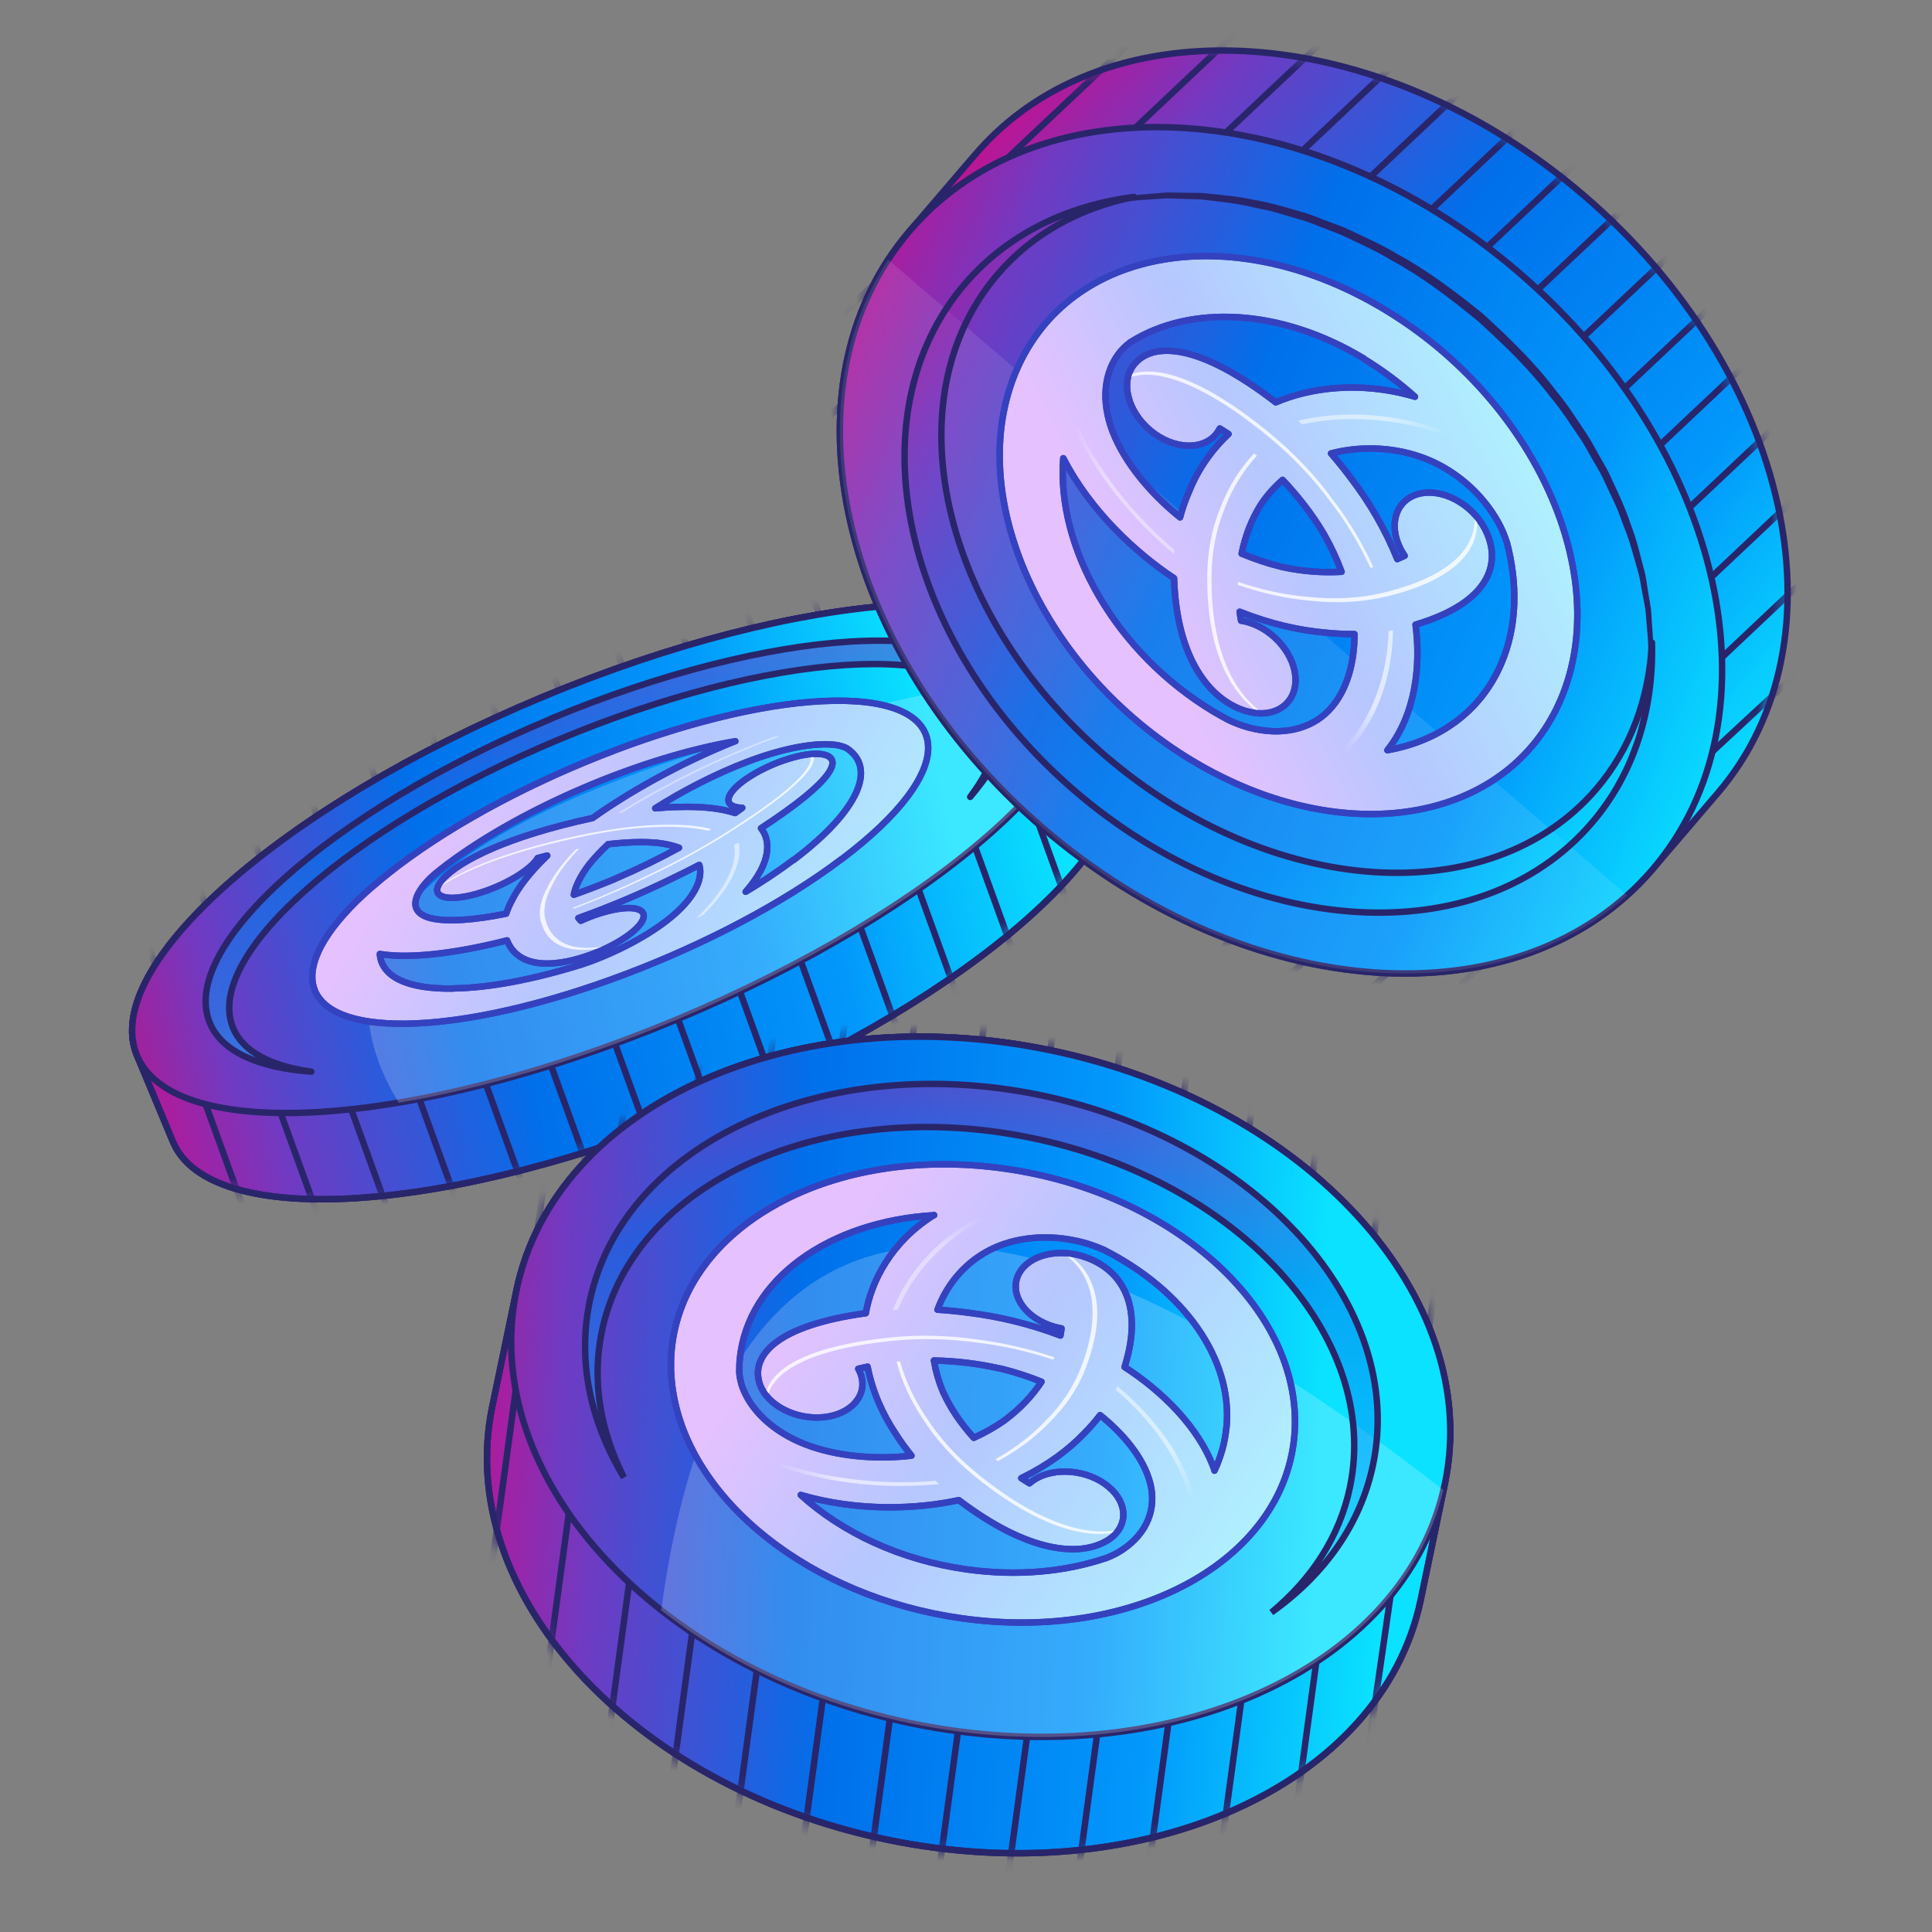 <svg width="150" height="150" viewBox="0 0 150 150" fill="none" xmlns="http://www.w3.org/2000/svg">
<rect x="0" y="0" width="150" height="150" fill="#808080" stroke="none"/>
<g clip-path="url(#clip0_30_1456)">
<path d="M83.961 51.36C81.082 44.453 62.326 45.692 42.075 54.138C21.824 62.584 7.754 75.036 10.633 81.943C11.112 83.103 12.942 87.477 13.422 88.638C16.301 95.555 35.057 94.306 55.308 85.859C75.559 77.413 89.629 64.961 86.75 58.054C86.27 56.894 84.44 52.52 83.961 51.36V51.36Z" fill="url(#paint0_linear_30_1456)" stroke="#29256A" stroke-width="0.5" stroke-linejoin="round"/>
<g style="mix-blend-mode:multiply" opacity="0.3">
<path d="M83.961 51.36C81.082 44.453 62.326 45.692 42.075 54.138C21.824 62.584 7.754 75.036 10.633 81.943C11.112 83.103 12.942 87.477 13.422 88.638C16.301 95.555 35.057 94.306 55.308 85.859C75.559 77.413 89.629 64.961 86.75 58.054C86.27 56.894 84.44 52.52 83.961 51.36V51.36Z" fill="url(#paint1_linear_30_1456)"/>
<path d="M83.961 51.36C81.082 44.453 62.326 45.692 42.075 54.138C21.824 62.584 7.754 75.036 10.633 81.943C11.112 83.103 12.942 87.477 13.422 88.638C16.301 95.555 35.057 94.306 55.308 85.859C75.559 77.413 89.629 64.961 86.75 58.054C86.27 56.894 84.44 52.52 83.961 51.36V51.36Z" stroke="#29256A" stroke-width="0.5" stroke-linejoin="round"/>
</g>
<path d="M83.961 51.36C81.082 44.453 62.326 45.692 42.075 54.138C21.824 62.584 7.754 75.036 10.633 81.943C11.112 83.103 12.942 87.477 13.422 88.638C16.301 95.555 35.057 94.306 55.308 85.859C75.559 77.413 89.629 64.961 86.75 58.054C86.27 56.894 84.44 52.52 83.961 51.36V51.36Z" stroke="#29256A" stroke-width="0.5" stroke-linejoin="round"/>
<mask id="mask0_30_1456" style="mask-type:alpha" maskUnits="userSpaceOnUse" x="10" y="46" width="78" height="48">
<path d="M83.961 51.36C81.082 44.453 62.326 45.692 42.075 54.138C21.824 62.584 7.754 75.036 10.633 81.943C11.113 83.103 12.943 87.477 13.422 88.638C16.301 95.555 35.057 94.306 55.308 85.859C75.559 77.413 89.629 64.961 86.75 58.054C86.27 56.894 84.441 52.52 83.961 51.36V51.36Z" fill="url(#paint2_linear_30_1456)"/>
</mask>
<g mask="url(#mask0_30_1456)">
<path d="M0.572 43.236L27.168 116.661" stroke="#29256A" stroke-width="0.5"/>
<path d="M5.714 42.024L32.31 115.449" stroke="#29256A" stroke-width="0.5"/>
<path d="M10.856 40.814L37.453 114.238" stroke="#29256A" stroke-width="0.5"/>
<path d="M15.999 39.603L42.596 113.028" stroke="#29256A" stroke-width="0.5"/>
<path d="M26.286 37.182L52.882 110.606" stroke="#29256A" stroke-width="0.5"/>
<path d="M31.428 35.971L58.025 109.396" stroke="#29256A" stroke-width="0.5"/>
<path d="M21.143 38.393L47.739 111.817" stroke="#29256A" stroke-width="0.5"/>
<path d="M36.573 34.76L63.169 108.185" stroke="#29256A" stroke-width="0.5"/>
<path d="M41.716 33.55L68.312 106.974" stroke="#29256A" stroke-width="0.5"/>
<path d="M46.859 32.339L73.455 105.763" stroke="#29256A" stroke-width="0.5"/>
<path d="M52.002 31.128L78.598 104.553" stroke="#29256A" stroke-width="0.5"/>
<path d="M57.145 29.917L83.741 103.342" stroke="#29256A" stroke-width="0.5"/>
<path d="M62.287 28.707L88.883 102.131" stroke="#29256A" stroke-width="0.5"/>
<path d="M67.43 27.495L94.026 100.92" stroke="#29256A" stroke-width="0.5"/>
<path d="M72.574 26.285L98.529 99.853" stroke="#29256A" stroke-width="0.5"/>
</g>
<path d="M10.633 81.943C13.511 88.861 32.267 87.611 52.518 79.165C72.769 70.718 86.839 58.267 83.961 51.36C81.082 44.453 62.326 45.692 42.075 54.138C21.824 62.584 7.754 75.036 10.633 81.943Z" fill="url(#paint3_linear_30_1456)" stroke="#29256A" stroke-width="0.5" stroke-linejoin="round"/>
<path opacity="0.2" d="M30.952 85.614C37.412 84.532 44.854 82.368 52.52 79.176C72.536 70.831 86.506 58.568 84.04 51.617C41.975 58.758 21.222 69.57 30.952 85.614Z" fill="white"/>
<g style="mix-blend-mode:multiply" opacity="0.5">
<path d="M42.78 55.812C25.686 62.942 13.826 73.508 16.291 79.422C17.218 81.653 20.074 82.903 24.169 83.204C21.033 82.769 18.858 81.653 18.099 79.812C15.778 74.245 27.125 64.203 43.438 57.397C59.762 50.59 74.869 49.586 77.19 55.165C77.96 57.006 77.223 59.338 75.326 61.871C77.993 58.747 79.12 55.834 78.183 53.603C75.717 47.689 59.862 48.682 42.769 55.801L42.78 55.812Z" fill="url(#paint4_linear_30_1456)"/>
</g>
<path d="M42.78 55.812C25.686 62.942 13.826 73.508 16.291 79.422C17.218 81.653 20.074 82.903 24.169 83.204C21.033 82.769 18.858 81.653 18.099 79.812C15.778 74.245 27.125 64.203 43.438 57.397C59.762 50.59 74.869 49.586 77.19 55.165C77.96 57.006 77.223 59.338 75.326 61.871C77.993 58.747 79.12 55.834 78.183 53.603C75.717 47.689 59.862 48.682 42.769 55.801L42.78 55.812Z" stroke="#29256A" stroke-width="0.5" stroke-linejoin="round"/>
<path d="M65.349 66.702C74.526 59.774 74.263 54.279 64.764 54.405C60.038 54.474 53.901 55.931 47.809 58.225C47.764 58.248 47.718 58.259 47.672 58.282C41.581 60.588 35.535 63.743 30.958 67.196C30.522 67.528 30.121 67.85 29.719 68.171C29.696 68.182 29.685 68.205 29.662 68.217C29.398 68.434 29.157 68.641 28.916 68.847C28.916 68.847 28.916 68.847 28.905 68.847C28.687 69.043 28.48 69.226 28.274 69.41C21.953 75.249 23.089 79.596 31.543 79.481C41.041 79.344 56.172 73.62 65.338 66.702H65.349ZM61.598 66.76C60.474 67.609 59.224 68.446 57.893 69.237C57.893 69.237 57.893 69.237 57.904 69.226C59.889 66.966 59.855 65.268 59.086 64.305C64.822 60.554 65.43 58.913 63.95 58.581C63.915 58.581 63.87 58.558 63.824 58.558C62.562 58.351 60.072 59.12 58.271 60.255C56.459 61.391 56.011 62.481 57.273 62.687C57.388 62.71 57.503 62.71 57.629 62.722C57.457 62.848 57.273 62.986 57.078 63.123C55.84 62.722 54.337 62.607 52.731 62.653C52.146 62.653 51.526 62.699 50.872 62.756C52.857 61.494 55.484 60.095 58.145 59.097C60.715 58.133 63.239 57.617 64.879 57.835C65.189 57.881 65.475 57.961 65.682 58.064C65.682 58.064 65.705 58.064 65.716 58.076C68.079 59.602 66.726 62.917 61.598 66.783V66.76ZM47.718 68.251C46.72 68.664 45.664 69.077 44.552 69.467C44.689 68.767 45.068 68.033 45.63 67.264C45.664 67.219 45.687 67.184 45.722 67.138C46.112 66.656 46.605 66.117 47.213 65.544C48.647 65.383 49.874 65.337 50.884 65.429C50.941 65.429 50.987 65.429 51.044 65.441C51.652 65.509 52.215 65.635 52.719 65.819C51.148 66.679 49.542 67.46 47.97 68.136C47.89 68.171 47.809 68.205 47.718 68.24V68.251ZM57.09 57.548C57.09 57.548 57.078 57.548 57.067 57.548C52.501 59.372 48.544 61.701 46.008 63.513C39.367 64.947 35.742 66.817 34.422 68.217C34.388 68.251 34.353 68.297 34.319 68.331C33.379 69.421 34.239 69.983 36.235 69.582C38.231 69.192 40.605 67.987 41.546 66.897C41.626 66.806 41.695 66.714 41.741 66.622C41.982 66.553 42.223 66.496 42.487 66.427C41.099 67.769 40.238 68.916 39.757 69.88C39.562 70.247 39.412 70.603 39.298 70.935C37.072 71.394 34.767 71.624 33.413 71.279C32.105 70.947 31.83 70.029 32.954 68.664C33.16 68.412 33.459 68.113 33.78 67.838C34.078 67.597 34.377 67.356 34.698 67.115C40.674 62.63 49.897 58.776 57.09 57.548ZM35.179 76.751C31.509 76.809 29.616 75.776 29.49 74.067C32.071 74.503 36.063 73.861 39.367 73.012C40.273 75.317 43.29 75.111 46.089 74.033C46.169 73.998 46.238 73.975 46.318 73.941C48.521 73.058 50.15 71.738 49.966 70.993C49.783 70.247 47.855 70.362 45.653 71.245C45.458 71.325 45.274 71.406 45.091 71.486C45.033 71.417 44.965 71.348 44.907 71.279C47.534 70.339 49.886 69.318 51.974 68.308C52.754 67.93 53.534 67.551 54.291 67.15C54.532 67.953 54.222 69.134 52.903 70.477C51.641 71.773 49.392 73.207 46.628 74.342C46.1 74.56 45.527 74.767 44.999 74.939C44.999 74.939 44.987 74.939 44.976 74.939C41.408 76.04 37.978 76.705 35.179 76.74V76.751Z" fill="url(#paint5_linear_30_1456)" stroke="#3442C0" stroke-width="0.5" stroke-linejoin="round"/>
<path style="mix-blend-mode:overlay" opacity="0.9" d="M63.959 58.581C63.959 58.581 63.879 58.558 63.833 58.558C63.615 58.524 63.351 58.512 63.053 58.535C63.661 59.246 62.204 61.105 56.549 64.661C54.679 65.843 52.626 66.955 50.504 67.965C48.714 68.837 46.718 69.708 44.527 70.534C44.607 70.821 44.733 71.073 44.894 71.268C47.521 70.328 49.873 69.307 51.96 68.297C54.083 67.288 56.124 66.175 58.006 64.994C64.751 60.749 65.519 58.925 63.948 58.581H63.959Z" fill="url(#paint6_radial_30_1456)"/>
<g style="mix-blend-mode:overlay" opacity="0.8">
<path d="M56.552 64.673C62.207 61.117 63.664 59.258 63.056 58.547C62.987 58.547 62.918 58.558 62.838 58.57C63.389 59.304 61.898 61.162 56.311 64.673C54.441 65.854 52.388 66.967 50.266 67.976C48.533 68.814 46.618 69.663 44.507 70.466C44.507 70.5 44.518 70.523 44.53 70.557C46.721 69.731 48.717 68.86 50.506 67.988C52.629 66.978 54.67 65.866 56.552 64.684V64.673Z" fill="white"/>
</g>
<path style="mix-blend-mode:overlay" opacity="0.5" d="M39.217 72.576C39.194 72.485 39.183 72.393 39.172 72.29C35.868 72.943 32.071 73.288 29.753 72.599C29.547 73.127 29.444 73.62 29.478 74.056C32.059 74.492 36.051 73.85 39.355 73.001C39.298 72.863 39.252 72.714 39.217 72.565V72.576Z" fill="url(#paint7_radial_30_1456)"/>
<path style="mix-blend-mode:overlay" opacity="0.6" d="M39.172 72.29C39.172 72.29 39.161 72.198 39.161 72.152C35.868 72.783 32.117 73.081 29.869 72.359C29.834 72.439 29.8 72.519 29.766 72.611C32.083 73.299 35.868 72.955 39.184 72.301L39.172 72.29Z" fill="url(#paint8_linear_30_1456)"/>
<path style="mix-blend-mode:overlay" opacity="0.9" d="M34.437 68.228C34.437 68.228 34.368 68.309 34.333 68.343C34.173 68.538 34.058 68.71 34.001 68.871C35.882 67.506 39.702 65.9 45.931 64.661C47.996 64.248 49.843 64.053 51.426 64.03C52.802 63.984 54.11 64.076 55.234 64.351C55.946 63.904 56.565 63.479 57.081 63.112C55.842 62.711 54.34 62.584 52.733 62.642C51.151 62.665 49.304 62.871 47.239 63.273C39.817 64.741 35.825 66.737 34.425 68.228H34.437Z" fill="url(#paint9_radial_30_1456)"/>
<g style="mix-blend-mode:overlay" opacity="0.8">
<path d="M45.931 64.66C39.69 65.888 35.882 67.505 34 68.87C33.989 68.905 33.977 68.951 33.966 68.985C35.882 67.632 39.667 66.049 45.816 64.832C47.881 64.419 49.727 64.225 51.311 64.202C52.641 64.167 53.903 64.248 55.004 64.5C55.085 64.454 55.154 64.408 55.222 64.362C54.098 64.087 52.79 63.995 51.414 64.041C49.831 64.064 47.984 64.27 45.919 64.672L45.931 64.66Z" fill="white"/>
</g>
<path style="mix-blend-mode:overlay" opacity="0.4" d="M58.021 64.994C57.803 65.132 57.574 65.269 57.344 65.407C57.643 66.646 57.046 68.619 54.591 71.039C55.75 70.454 56.863 69.846 57.907 69.215C59.891 66.955 59.857 65.258 59.088 64.305C58.744 64.523 58.388 64.764 58.01 64.994H58.021Z" fill="url(#paint10_radial_30_1456)"/>
<path style="mix-blend-mode:overlay" opacity="0.5" d="M57.344 65.407C57.229 65.476 57.114 65.544 57 65.613C57.252 66.875 56.575 68.871 54.051 71.315C54.235 71.223 54.407 71.131 54.591 71.039C57.046 68.619 57.642 66.646 57.344 65.407V65.407Z" fill="url(#paint11_linear_30_1456)"/>
<path style="mix-blend-mode:overlay" opacity="0.9" d="M46.09 74.033C46.17 73.999 46.239 73.976 46.319 73.941C46.709 73.781 47.076 73.609 47.42 73.437C44.92 74.091 42.568 73.838 41.994 71.509C41.799 70.741 42.006 69.823 42.545 68.837C42.958 68.011 43.646 67.047 44.713 65.946C43.933 66.106 43.176 66.278 42.499 66.451C41.111 67.793 40.262 68.94 39.78 69.903C39.241 70.89 39.035 71.808 39.23 72.576C39.918 75.352 43.13 75.18 46.09 74.033Z" fill="url(#paint12_radial_30_1456)"/>
<g style="mix-blend-mode:overlay" opacity="0.8">
<path d="M41.993 71.509C42.567 73.838 44.93 74.09 47.419 73.436C47.5 73.391 47.58 73.345 47.672 73.31C45.217 73.93 42.911 73.654 42.338 71.36C42.143 70.591 42.349 69.674 42.888 68.687C43.29 67.884 43.944 66.955 44.953 65.9C44.873 65.911 44.792 65.934 44.701 65.945C43.634 67.047 42.946 68.01 42.533 68.836C41.993 69.823 41.787 70.741 41.982 71.509H41.993Z" fill="white"/>
</g>
<path style="mix-blend-mode:overlay" opacity="0.3" d="M47.234 63.273C47.475 63.228 47.716 63.182 47.956 63.136C50.962 61.243 55.355 58.937 60.116 57.194C59.164 57.251 58.155 57.377 57.076 57.561C52.511 59.385 48.553 61.713 46.018 63.526C46.419 63.446 46.821 63.354 47.234 63.273V63.273Z" fill="url(#paint13_radial_30_1456)"/>
<path style="mix-blend-mode:overlay" opacity="0.4" d="M47.959 63.135C48.074 63.112 48.2 63.09 48.315 63.078C51.355 61.197 55.783 58.891 60.555 57.17C60.417 57.17 60.268 57.182 60.119 57.193C55.347 58.937 50.965 61.254 47.959 63.135V63.135Z" fill="url(#paint14_linear_30_1456)"/>
<path d="M65.349 66.702C74.526 59.774 74.263 54.279 64.764 54.405C60.038 54.474 53.901 55.931 47.809 58.225C47.764 58.248 47.718 58.259 47.672 58.282C41.581 60.588 35.535 63.743 30.958 67.196C30.522 67.528 30.121 67.85 29.719 68.171C29.696 68.182 29.685 68.205 29.662 68.217C29.398 68.434 29.157 68.641 28.916 68.847C28.916 68.847 28.916 68.847 28.905 68.847C28.687 69.043 28.48 69.226 28.274 69.41C21.953 75.249 23.089 79.596 31.543 79.481C41.041 79.344 56.172 73.62 65.338 66.702H65.349ZM61.598 66.76C60.474 67.609 59.224 68.446 57.893 69.237C57.893 69.237 57.893 69.237 57.904 69.226C59.889 66.966 59.855 65.268 59.086 64.305C64.822 60.554 65.43 58.913 63.95 58.581C63.915 58.581 63.87 58.558 63.824 58.558C62.562 58.351 60.072 59.12 58.271 60.255C56.459 61.391 56.011 62.481 57.273 62.687C57.388 62.71 57.503 62.71 57.629 62.722C57.457 62.848 57.273 62.986 57.078 63.123C55.84 62.722 54.337 62.607 52.731 62.653C52.146 62.653 51.526 62.699 50.872 62.756C52.857 61.494 55.484 60.095 58.145 59.097C60.715 58.133 63.239 57.617 64.879 57.835C65.189 57.881 65.475 57.961 65.682 58.064C65.682 58.064 65.705 58.064 65.716 58.076C68.079 59.602 66.726 62.917 61.598 66.783V66.76ZM47.718 68.251C46.72 68.664 45.664 69.077 44.552 69.467C44.689 68.767 45.068 68.033 45.63 67.264C45.664 67.219 45.687 67.184 45.722 67.138C46.112 66.656 46.605 66.117 47.213 65.544C48.647 65.383 49.874 65.337 50.884 65.429C50.941 65.429 50.987 65.429 51.044 65.441C51.652 65.509 52.215 65.635 52.719 65.819C51.148 66.679 49.542 67.46 47.97 68.136C47.89 68.171 47.809 68.205 47.718 68.24V68.251ZM57.09 57.548C57.09 57.548 57.078 57.548 57.067 57.548C52.501 59.372 48.544 61.701 46.008 63.513C39.367 64.947 35.742 66.817 34.422 68.217C34.388 68.251 34.353 68.297 34.319 68.331C33.379 69.421 34.239 69.983 36.235 69.582C38.231 69.192 40.605 67.987 41.546 66.897C41.626 66.806 41.695 66.714 41.741 66.622C41.982 66.553 42.223 66.496 42.487 66.427C41.099 67.769 40.238 68.916 39.757 69.88C39.562 70.247 39.412 70.603 39.298 70.935C37.072 71.394 34.767 71.624 33.413 71.279C32.105 70.947 31.83 70.029 32.954 68.664C33.16 68.412 33.459 68.113 33.78 67.838C34.078 67.597 34.377 67.356 34.698 67.115C40.674 62.63 49.897 58.776 57.09 57.548ZM35.179 76.751C31.509 76.809 29.616 75.776 29.49 74.067C32.071 74.503 36.063 73.861 39.367 73.012C40.273 75.317 43.29 75.111 46.089 74.033C46.169 73.998 46.238 73.975 46.318 73.941C48.521 73.058 50.15 71.738 49.966 70.993C49.783 70.247 47.855 70.362 45.653 71.245C45.458 71.325 45.274 71.406 45.091 71.486C45.033 71.417 44.965 71.348 44.907 71.279C47.534 70.339 49.886 69.318 51.974 68.308C52.754 67.93 53.534 67.551 54.291 67.15C54.532 67.953 54.222 69.134 52.903 70.477C51.641 71.773 49.392 73.207 46.628 74.342C46.1 74.56 45.527 74.767 44.999 74.939C44.999 74.939 44.987 74.939 44.976 74.939C41.408 76.04 37.978 76.705 35.179 76.74V76.751Z" stroke="#3442C0" stroke-width="0.5" stroke-linejoin="round"/>
<path d="M70.631 17.93C60.417 29.829 65.05 50.58 80.97 64.276C96.891 77.972 118.071 79.423 128.279 67.516C129.989 65.521 131.666 63.574 133.37 61.571C143.579 49.664 138.946 28.913 123.025 15.217C107.111 1.53 85.931 0.078 75.722 11.985C74.013 13.98 72.335 15.927 70.631 17.93V17.93Z" fill="url(#paint15_linear_30_1456)"/>
<g style="mix-blend-mode:multiply" opacity="0.3">
<path d="M70.631 17.93C60.417 29.829 65.05 50.58 80.97 64.276C96.891 77.972 118.071 79.423 128.279 67.516C129.989 65.521 131.666 63.574 133.37 61.571C143.579 49.664 138.946 28.913 123.025 15.217C107.111 1.53 85.931 0.078 75.722 11.985C74.013 13.98 72.335 15.927 70.631 17.93V17.93Z" fill="url(#paint16_linear_30_1456)"/>
</g>
<mask id="mask1_30_1456" style="mask-type:alpha" maskUnits="userSpaceOnUse" x="65" y="3" width="74" height="73">
<path d="M70.63 17.93C60.416 29.828 65.049 50.579 80.97 64.275C96.89 77.971 118.07 79.423 128.278 67.515C129.988 65.521 131.666 63.574 133.369 61.571C143.578 49.663 138.945 28.912 123.025 15.216C107.11 1.529 85.93 0.078 75.722 11.985C74.012 13.979 72.334 15.927 70.63 17.93V17.93Z" fill="url(#paint17_linear_30_1456)"/>
</mask>
<g mask="url(#mask1_30_1456)">
<path d="M115.112 -22.52L59.941 29.522" stroke="#29256A" stroke-width="0.5"/>
<path d="M118.177 -18.404L63.007 33.638" stroke="#29256A" stroke-width="0.5"/>
<path d="M121.242 -14.289L66.071 37.753" stroke="#29256A" stroke-width="0.5"/>
<path d="M124.306 -10.173L69.135 41.869" stroke="#29256A" stroke-width="0.5"/>
<path d="M130.433 -1.941L75.263 50.102" stroke="#29256A" stroke-width="0.5"/>
<path d="M133.497 2.176L78.327 54.218" stroke="#29256A" stroke-width="0.5"/>
<path d="M127.369 -6.057L72.199 45.985" stroke="#29256A" stroke-width="0.5"/>
<path d="M136.563 6.292L81.392 58.335" stroke="#29256A" stroke-width="0.5"/>
<path d="M139.625 10.409L84.455 62.451" stroke="#29256A" stroke-width="0.5"/>
<path d="M142.69 14.525L87.52 66.567" stroke="#29256A" stroke-width="0.5"/>
<path d="M145.753 18.641L90.583 70.683" stroke="#29256A" stroke-width="0.5"/>
<path d="M148.819 22.757L93.649 74.799" stroke="#29256A" stroke-width="0.5"/>
<path d="M151.882 26.872L96.712 78.915" stroke="#29256A" stroke-width="0.5"/>
<path d="M154.946 30.988L99.776 83.03" stroke="#29256A" stroke-width="0.5"/>
<path d="M158.01 35.105L102.464 86.632" stroke="#29256A" stroke-width="0.5"/>
</g>
<path d="M70.631 17.93C60.417 29.829 65.05 50.58 80.97 64.276C96.891 77.972 118.071 79.423 128.279 67.516C129.989 65.521 131.666 63.574 133.37 61.571C143.579 49.664 138.946 28.913 123.025 15.217C107.111 1.53 85.931 0.078 75.722 11.985C74.013 13.98 72.335 15.927 70.631 17.93V17.93Z" stroke="#29256A" stroke-width="0.5" stroke-linejoin="round"/>
<path d="M128.285 67.523C138.492 55.617 133.859 34.864 117.937 21.17C102.015 7.475 80.833 6.025 70.625 17.93C60.418 29.836 65.05 50.589 80.973 64.283C96.895 77.978 118.077 79.428 128.285 67.523Z" fill="url(#paint18_linear_30_1456)" stroke="#29256A" stroke-width="0.5" stroke-linejoin="round"/>
<path opacity="0.1" d="M68.958 20.155C61.017 32.291 65.997 51.402 80.969 64.276C95.941 77.151 115.555 79.205 126.33 69.515L68.958 20.155Z" fill="white"/>
<g style="mix-blend-mode:multiply" opacity="0.5">
<path d="M83.439 61.398C96.882 72.957 114.853 74.078 123.582 63.898C126.88 60.053 128.386 55.144 128.259 49.891C128.046 54.149 126.642 58.101 123.923 61.271C115.695 70.865 98.628 69.694 85.796 58.658C72.964 47.622 69.228 30.892 77.456 21.297C80.175 18.128 83.862 16.135 88.042 15.29C82.844 15.956 78.223 18.185 74.916 22.036C66.187 32.215 70.004 49.833 83.439 61.398Z" fill="url(#paint19_linear_30_1456)"/>
</g>
<path d="M83.439 61.398C96.882 72.957 114.853 74.078 123.582 63.898C126.88 60.053 128.386 55.144 128.259 49.891C128.046 54.149 126.642 58.101 123.923 61.271C115.695 70.865 98.628 69.694 85.796 58.658C72.964 47.622 69.228 30.892 77.456 21.297C80.175 18.128 83.862 16.135 88.042 15.29C82.844 15.956 78.223 18.185 74.916 22.036C66.187 32.215 70.004 49.833 83.439 61.398Z" stroke="#29256A" stroke-width="0.5" stroke-linejoin="round"/>
<path d="M123.64 63.53C123.64 63.53 123.841 63.258 124.215 62.731C124.397 62.471 124.639 62.146 124.907 61.765C125.189 61.388 125.396 60.895 125.694 60.368C125.838 60.108 125.98 59.823 126.145 59.536C126.295 59.246 126.387 58.906 126.523 58.575C126.768 57.892 127.095 57.18 127.253 56.364C127.454 55.557 127.688 54.704 127.755 53.77C127.818 53.309 127.869 52.831 127.929 52.346C127.936 51.859 127.946 51.356 127.951 50.845C128.021 49.821 127.853 48.762 127.777 47.669C127.743 47.12 127.595 46.569 127.502 46.008C127.386 45.449 127.335 44.873 127.152 44.308C126.823 43.179 126.547 42.014 126.069 40.869C125.841 40.295 125.664 39.7 125.39 39.132C125.124 38.558 124.85 37.989 124.584 37.415C124.336 36.83 123.983 36.275 123.661 35.713C123.331 35.156 123.039 34.561 122.668 34.018C121.917 32.939 121.216 31.802 120.338 30.781C118.718 28.637 116.722 26.729 114.722 24.912C112.579 23.164 110.433 21.508 108.065 20.227C106.926 19.518 105.704 18.992 104.508 18.41C103.91 18.119 103.286 17.922 102.694 17.678C102.09 17.454 101.495 17.187 100.87 17.028C100.258 16.848 99.654 16.663 99.047 16.492C98.443 16.307 97.827 16.219 97.229 16.08C96.029 15.78 94.835 15.68 93.674 15.533C93.096 15.445 92.509 15.477 91.943 15.444C91.371 15.441 90.82 15.374 90.268 15.421C89.173 15.509 88.097 15.509 87.104 15.733C86.605 15.822 86.106 15.91 85.625 15.987C85.155 16.119 84.694 16.246 84.248 16.376C83.335 16.586 82.53 16.94 81.754 17.262C80.965 17.543 80.312 17.974 79.677 18.317C79.366 18.498 79.052 18.654 78.784 18.844C78.523 19.042 78.27 19.235 78.029 19.407C77.564 19.778 77.094 20.063 76.767 20.393C76.435 20.715 76.156 21.001 75.926 21.229C75.467 21.685 75.22 21.924 75.22 21.924C75.22 21.924 75.462 21.676 75.9 21.208C76.124 20.971 76.394 20.691 76.715 20.352C77.03 20.004 77.479 19.707 77.947 19.321C78.176 19.132 78.429 18.939 78.694 18.726C78.955 18.528 79.269 18.371 79.578 18.167C80.204 17.791 80.854 17.336 81.641 17.032C82.413 16.687 83.218 16.294 84.131 16.047C84.586 15.911 85.05 15.769 85.523 15.622C86.007 15.531 86.515 15.436 87.023 15.342C88.042 15.101 89.13 15.08 90.237 14.971C90.791 14.91 91.361 14.966 91.942 14.963C92.516 14.989 93.106 14.942 93.702 15.019C94.89 15.149 96.11 15.232 97.336 15.514C98.579 15.709 99.802 16.082 101.048 16.453C101.681 16.606 102.282 16.883 102.901 17.109C103.516 17.35 104.155 17.55 104.753 17.841C105.957 18.418 107.209 18.95 108.378 19.664C110.789 20.955 113.032 22.661 115.152 24.373C117.213 26.264 119.206 28.187 120.852 30.39C121.733 31.434 122.446 32.59 123.197 33.707C123.565 34.264 123.872 34.862 124.199 35.434C124.517 36.011 124.871 36.565 125.122 37.174C125.67 38.349 126.222 39.51 126.606 40.704C127.073 41.87 127.334 43.07 127.642 44.226C127.816 44.797 127.856 45.393 127.963 45.958C128.038 46.531 128.186 47.081 128.208 47.651C128.264 48.77 128.411 49.855 128.323 50.891C128.301 51.414 128.282 51.922 128.266 52.416C128.198 52.906 128.123 53.387 128.057 53.863C127.958 54.805 127.692 55.667 127.467 56.477C127.277 57.301 126.935 58.01 126.66 58.687C126.516 59.024 126.403 59.353 126.244 59.649C126.079 59.936 125.923 60.217 125.764 60.474C125.446 60.99 125.224 61.479 124.936 61.848C124.647 62.216 124.409 62.526 124.212 62.784C123.817 63.299 123.611 63.562 123.611 63.562L123.64 63.53Z" fill="#29256A"/>
<path d="M107.509 24.035C95.827 16.992 83.03 19.124 78.899 28.794C76.845 33.614 77.331 39.391 79.785 44.854L79.778 44.859C79.808 44.895 79.823 44.942 79.846 44.984C82.327 50.436 86.758 55.564 92.575 59.063C93.132 59.397 93.685 59.711 94.24 59.999C94.265 60.014 94.29 60.03 94.315 60.033C94.683 60.222 95.051 60.412 95.427 60.583C95.427 60.583 95.433 60.59 95.446 60.591C95.777 60.751 96.116 60.904 96.455 61.045C106.961 65.532 117.505 62.904 121.179 54.298C125.304 44.621 119.185 31.071 107.509 24.035V24.035ZM105.881 27.852C107.317 28.724 108.646 29.72 109.858 30.802C109.858 30.802 109.839 30.793 109.826 30.792C105.536 29.535 101.628 30.13 99.05 31.239C93.095 26.637 89.592 26.572 88.141 28.194C88.093 28.235 88.063 28.283 88.027 28.325C86.968 29.683 87.562 31.975 89.34 33.443C91.118 34.911 93.417 34.996 94.469 33.644C94.557 33.523 94.639 33.395 94.708 33.266C94.924 33.4 95.147 33.541 95.381 33.697C93.89 35.099 92.897 36.679 92.259 38.304C92.002 38.901 91.789 39.523 91.62 40.169C89.631 38.574 87.629 36.352 86.575 33.972C85.547 31.666 85.54 29.262 86.82 27.505C87.061 27.172 87.379 26.861 87.711 26.611C87.725 26.599 87.739 26.587 87.753 26.576C92.383 23.649 99.373 23.901 105.895 27.841L105.881 27.852ZM102.832 41.554C102.832 41.554 102.832 41.554 102.838 41.561C103.339 42.436 103.782 43.382 104.161 44.394C102.627 44.482 101.091 44.356 99.603 44.033C99.527 44.011 99.45 44.003 99.368 43.975C98.425 43.743 97.438 43.415 96.401 42.984C96.685 41.569 97.182 40.326 97.84 39.264C97.877 39.209 97.908 39.147 97.945 39.093C98.387 38.45 98.931 37.831 99.582 37.256C100.832 38.583 101.878 39.946 102.707 41.332C102.747 41.408 102.793 41.478 102.839 41.548L102.832 41.554ZM82.558 35.584L82.57 35.599C84.645 39.652 88.168 42.917 91.152 44.893C91.361 51.201 93.957 54.282 96.582 55.158C96.651 55.185 96.728 55.206 96.798 55.22C98.862 55.814 100.559 54.746 100.585 52.834C100.61 50.922 98.948 48.899 96.885 48.306C96.701 48.253 96.528 48.215 96.355 48.19C96.314 47.971 96.282 47.733 96.249 47.495C98.692 48.461 100.926 48.95 102.933 49.12C103.68 49.201 104.424 49.235 105.159 49.23C105.168 51.354 104.619 53.64 103.185 55.14C101.806 56.593 99.556 57.178 96.955 56.487C96.459 56.356 95.93 56.155 95.435 55.926C95.017 55.705 94.607 55.479 94.192 55.232C86.604 50.656 82.014 42.528 82.552 35.577L82.558 35.584ZM116.557 51.52C114.968 55.257 111.702 57.549 107.715 58.246C109.936 55.457 110.315 51.59 109.903 48.497C115.648 46.791 116.563 43.77 115.388 41.272C115.355 41.204 115.321 41.135 115.288 41.066C114.276 39.12 111.992 37.891 110.189 38.334C108.385 38.778 107.747 40.716 108.759 42.662C108.849 42.828 108.953 42.995 109.057 43.15C108.881 43.235 108.692 43.319 108.484 43.407C107.533 41.038 106.291 38.969 104.928 37.181C104.431 36.509 103.906 35.847 103.341 35.206C105.313 34.682 107.872 34.613 110.361 35.494C112.767 36.346 115.01 38.164 116.352 40.608C116.606 41.071 116.824 41.59 116.974 42.069C116.974 42.069 116.98 42.076 116.986 42.083C117.857 45.362 117.785 48.65 116.566 51.502L116.557 51.52Z" fill="url(#paint20_linear_30_1456)" stroke="#3442C0" stroke-width="0.5" stroke-linejoin="round"/>
<g style="mix-blend-mode:overlay" opacity="0.8">
<path d="M98.706 33.728C93.147 29.136 89.539 28.278 87.617 29.146C87.591 29.215 87.579 29.285 87.56 29.361C89.497 28.554 93.082 29.455 98.569 33.974C100.414 35.495 102.015 37.218 103.362 39.043C104.495 40.527 105.535 42.209 106.402 44.093C106.481 44.076 106.548 44.057 106.627 44.039C105.74 42.074 104.666 40.337 103.491 38.803C102.152 36.972 100.551 35.249 98.699 33.734L98.706 33.728Z" fill="white"/>
</g>
<path style="mix-blend-mode:overlay" opacity="0.6" d="M108.152 48.934C108.039 48.954 107.927 48.975 107.815 48.995C107.722 52.144 106.677 55.888 103.95 58.434C104.124 58.446 104.293 58.451 104.474 58.458C107.135 55.859 108.11 52.088 108.152 48.934V48.934Z" fill="url(#paint21_linear_30_1456)"/>
<path style="mix-blend-mode:overlay" opacity="0.9" d="M96.589 55.164C96.658 55.191 96.734 55.212 96.805 55.226C97.173 55.331 97.52 55.381 97.864 55.386C95.599 53.911 93.669 50.557 93.744 44.592C93.767 42.621 94.162 40.801 94.852 39.181C95.401 37.788 96.219 36.424 97.38 35.175C96.68 34.598 96.005 34.108 95.388 33.703C93.897 35.105 92.897 36.691 92.259 38.316C91.562 39.928 91.175 41.742 91.15 43.726C91.06 50.836 93.812 54.233 96.596 55.158L96.589 55.164Z" fill="url(#paint22_radial_30_1456)"/>
<g style="mix-blend-mode:overlay" opacity="0.8">
<path d="M93.73 44.603C93.656 50.568 95.586 53.922 97.85 55.397C97.935 55.4 98.013 55.395 98.091 55.391C95.867 53.894 93.989 50.545 94.063 44.665C94.087 42.694 94.481 40.874 95.171 39.255C95.703 37.912 96.486 36.589 97.585 35.379C97.512 35.319 97.439 35.259 97.365 35.199C96.205 36.448 95.386 37.812 94.838 39.206C94.142 40.818 93.754 42.632 93.729 44.616L93.73 44.603Z" fill="white"/>
</g>
<path style="mix-blend-mode:overlay" opacity="0.4" d="M100.148 32.126C100.367 32.305 100.579 32.491 100.792 32.677C103.781 31.95 108.041 31.895 112.491 33.586C111.674 32.599 110.788 31.67 109.831 30.811C105.541 29.554 101.634 30.149 99.061 31.266C99.416 31.538 99.775 31.831 100.154 32.133L100.148 32.126Z" fill="url(#paint23_radial_30_1456)"/>
<path style="mix-blend-mode:overlay" opacity="0.5" d="M100.786 32.669C100.889 32.765 100.999 32.855 101.101 32.951C104.119 32.273 108.407 32.279 112.851 34.035C112.727 33.885 112.603 33.735 112.473 33.577C108.023 31.886 103.763 31.942 100.773 32.668L100.786 32.669Z" fill="url(#paint24_linear_30_1456)"/>
<path style="mix-blend-mode:overlay" opacity="0.9" d="M115.388 41.272C115.354 41.204 115.321 41.135 115.288 41.066C115.108 40.721 114.887 40.398 114.638 40.11C114.981 42.44 113.31 44.943 107.669 46.322C105.806 46.779 103.804 46.869 101.767 46.663C100.044 46.523 98.158 46.144 96.111 45.428C96.109 46.177 96.155 46.885 96.24 47.526C98.682 48.493 100.924 48.975 102.924 49.139C104.954 49.351 106.956 49.261 108.826 48.798C115.54 47.157 116.634 43.927 115.387 41.285L115.388 41.272Z" fill="url(#paint25_radial_30_1456)"/>
<g style="mix-blend-mode:overlay" opacity="0.8">
<path d="M107.669 46.31C113.303 44.937 114.975 42.434 114.638 40.098C114.579 40.026 114.52 39.955 114.454 39.889C114.741 42.193 113.035 44.641 107.473 46.002C105.61 46.459 103.608 46.549 101.572 46.343C99.907 46.203 98.085 45.843 96.112 45.175C96.106 45.252 96.112 45.331 96.106 45.409C98.153 46.124 100.046 46.498 101.762 46.644C103.791 46.856 105.793 46.765 107.663 46.303L107.669 46.31Z" fill="white"/>
</g>
<path style="mix-blend-mode:overlay" opacity="0.3" d="M91.129 43.731C91.135 43.498 91.146 43.271 91.158 43.044C88.205 40.609 84.926 36.901 83.136 32.611C82.832 33.562 82.634 34.557 82.549 35.603C84.624 39.656 88.147 42.922 91.131 44.898C91.116 44.525 91.109 44.133 91.122 43.737L91.129 43.731Z" fill="url(#paint26_radial_30_1456)"/>
<path style="mix-blend-mode:overlay" opacity="0.4" d="M91.166 43.038C91.175 42.922 91.178 42.812 91.187 42.696C88.263 40.224 85.02 36.475 83.297 32.166C83.24 32.31 83.195 32.455 83.151 32.6C84.941 36.89 88.219 40.597 91.173 43.033L91.166 43.038Z" fill="url(#paint27_linear_30_1456)"/>
<path d="M107.509 24.035C95.827 16.992 83.03 19.124 78.899 28.794C76.845 33.614 77.331 39.391 79.785 44.854L79.778 44.859C79.808 44.895 79.823 44.942 79.846 44.984C82.327 50.436 86.758 55.564 92.575 59.063C93.132 59.397 93.685 59.711 94.24 59.999C94.265 60.014 94.29 60.03 94.315 60.033C94.683 60.222 95.051 60.412 95.427 60.583C95.427 60.583 95.433 60.59 95.446 60.591C95.777 60.751 96.116 60.904 96.455 61.045C106.961 65.532 117.505 62.904 121.179 54.298C125.304 44.621 119.185 31.071 107.509 24.035V24.035ZM105.881 27.852C107.317 28.724 108.646 29.72 109.858 30.802C109.858 30.802 109.839 30.793 109.826 30.792C105.536 29.535 101.628 30.13 99.05 31.239C93.095 26.637 89.592 26.572 88.141 28.194C88.093 28.235 88.063 28.283 88.027 28.325C86.968 29.683 87.562 31.975 89.34 33.443C91.118 34.911 93.417 34.996 94.469 33.644C94.557 33.523 94.639 33.395 94.708 33.266C94.924 33.4 95.147 33.541 95.381 33.697C93.89 35.099 92.897 36.679 92.259 38.304C92.002 38.901 91.789 39.523 91.62 40.169C89.631 38.574 87.629 36.352 86.575 33.972C85.547 31.666 85.54 29.262 86.82 27.505C87.061 27.172 87.379 26.861 87.711 26.611C87.725 26.599 87.739 26.587 87.753 26.576C92.383 23.649 99.373 23.901 105.895 27.841L105.881 27.852ZM102.832 41.554C102.832 41.554 102.832 41.554 102.838 41.561C103.339 42.436 103.782 43.382 104.161 44.394C102.627 44.482 101.091 44.356 99.603 44.033C99.527 44.011 99.45 44.003 99.368 43.975C98.425 43.743 97.438 43.415 96.401 42.984C96.685 41.569 97.182 40.326 97.84 39.264C97.877 39.209 97.908 39.147 97.945 39.093C98.387 38.45 98.931 37.831 99.582 37.256C100.832 38.583 101.878 39.946 102.707 41.332C102.747 41.408 102.793 41.478 102.839 41.548L102.832 41.554ZM82.558 35.584L82.57 35.599C84.645 39.652 88.168 42.917 91.152 44.893C91.361 51.201 93.957 54.282 96.582 55.158C96.651 55.185 96.728 55.206 96.798 55.22C98.862 55.814 100.559 54.746 100.585 52.834C100.61 50.922 98.948 48.899 96.885 48.306C96.701 48.253 96.528 48.215 96.355 48.19C96.314 47.971 96.282 47.733 96.249 47.495C98.692 48.461 100.926 48.95 102.933 49.12C103.68 49.201 104.424 49.235 105.159 49.23C105.168 51.354 104.619 53.64 103.185 55.14C101.806 56.593 99.556 57.178 96.955 56.487C96.459 56.356 95.93 56.155 95.435 55.926C95.017 55.705 94.607 55.479 94.192 55.232C86.604 50.656 82.014 42.528 82.552 35.577L82.558 35.584ZM116.557 51.52C114.968 55.257 111.702 57.549 107.715 58.246C109.936 55.457 110.315 51.59 109.903 48.497C115.648 46.791 116.563 43.77 115.388 41.272C115.355 41.204 115.321 41.135 115.288 41.066C114.276 39.12 111.992 37.891 110.189 38.334C108.385 38.778 107.747 40.716 108.759 42.662C108.849 42.828 108.953 42.995 109.057 43.15C108.881 43.235 108.692 43.319 108.484 43.407C107.533 41.038 106.291 38.969 104.928 37.181C104.431 36.509 103.906 35.847 103.341 35.206C105.313 34.682 107.872 34.613 110.361 35.494C112.767 36.346 115.01 38.164 116.352 40.608C116.606 41.071 116.824 41.59 116.974 42.069C116.974 42.069 116.98 42.076 116.986 42.083C117.857 45.362 117.785 48.65 116.566 51.502L116.557 51.52Z" stroke="#3442C0" stroke-width="0.5" stroke-linejoin="round"/>
<path d="M112.176 115.172C115.179 100.749 101.487 85.694 81.584 81.549C61.68 77.404 43.106 85.74 40.102 100.163L38.221 109.196C35.218 123.62 48.92 138.676 68.824 142.821C88.727 146.966 107.301 138.631 110.305 124.208L112.186 115.174L112.176 115.172Z" fill="url(#paint28_linear_30_1456)" stroke="#29256A" stroke-width="0.5" stroke-linejoin="round"/>
<g style="mix-blend-mode:multiply" opacity="0.3">
<path d="M112.176 115.172C115.179 100.749 101.487 85.694 81.584 81.549C61.68 77.404 43.106 85.74 40.102 100.163L38.221 109.196C35.218 123.62 48.92 138.676 68.824 142.821C88.727 146.966 107.301 138.631 110.305 124.208L112.186 115.174L112.176 115.172Z" fill="url(#paint29_linear_30_1456)"/>
<path d="M112.176 115.172C115.179 100.749 101.487 85.694 81.584 81.549C61.68 77.404 43.106 85.74 40.102 100.163L38.221 109.196C35.218 123.62 48.92 138.676 68.824 142.821C88.727 146.966 107.301 138.631 110.305 124.208L112.186 115.174L112.176 115.172Z" stroke="#29256A" stroke-width="0.5" stroke-linejoin="round"/>
</g>
<mask id="mask2_30_1456" style="mask-type:alpha" maskUnits="userSpaceOnUse" x="37" y="80" width="76" height="65">
<path d="M112.176 115.172C115.18 100.749 101.488 85.694 81.584 81.549C61.681 77.405 43.107 85.74 40.103 100.163L38.222 109.196C35.218 123.62 48.921 138.677 68.825 142.821C88.728 146.966 107.302 138.631 110.306 124.208L112.187 115.174L112.176 115.172Z" fill="url(#paint30_linear_30_1456)" stroke="#29256A" stroke-width="0.5" stroke-linejoin="round"/>
</mask>
<g mask="url(#mask2_30_1456)">
<path d="M40.637 63.602L29.898 142.77" stroke="#29256A" stroke-width="0.5"/>
<path d="M45.873 64.944L35.135 144.112" stroke="#29256A" stroke-width="0.5"/>
<path d="M51.109 66.287L40.37 145.455" stroke="#29256A" stroke-width="0.5"/>
<path d="M56.344 67.63L45.605 146.799" stroke="#29256A" stroke-width="0.5"/>
<path d="M66.815 70.317L56.076 149.485" stroke="#29256A" stroke-width="0.5"/>
<path d="M72.051 71.66L61.313 150.829" stroke="#29256A" stroke-width="0.5"/>
<path d="M61.58 68.974L50.841 148.142" stroke="#29256A" stroke-width="0.5"/>
<path d="M77.287 73.004L66.549 152.172" stroke="#29256A" stroke-width="0.5"/>
<path d="M82.524 74.347L71.786 153.516" stroke="#29256A" stroke-width="0.5"/>
<path d="M87.76 75.691L77.022 154.859" stroke="#29256A" stroke-width="0.5"/>
<path d="M92.996 77.034L82.257 156.203" stroke="#29256A" stroke-width="0.5"/>
<path d="M98.231 78.377L87.493 157.546" stroke="#29256A" stroke-width="0.5"/>
<path d="M103.467 79.72L92.728 158.888" stroke="#29256A" stroke-width="0.5"/>
<path d="M108.703 81.063L97.964 160.231" stroke="#29256A" stroke-width="0.5"/>
<path d="M113.939 82.406L102.551 161.401" stroke="#29256A" stroke-width="0.5"/>
</g>
<path d="M112.176 115.172C115.179 100.749 101.487 85.694 81.584 81.549C61.68 77.404 43.106 85.74 40.102 100.163L38.221 109.196C35.218 123.62 48.92 138.676 68.824 142.821C88.727 146.966 107.301 138.631 110.305 124.208L112.186 115.174L112.176 115.172Z" stroke="#29256A" stroke-width="0.5"/>
<path d="M70.705 133.788C90.611 137.933 109.182 129.6 112.186 115.174C115.19 100.749 101.489 85.695 81.584 81.549C61.678 77.404 43.106 85.738 40.102 100.163C37.098 114.588 50.8 129.643 70.705 133.788Z" fill="url(#paint31_linear_30_1456)" stroke="#29256A" stroke-width="0.5" stroke-linejoin="round"/>
<path opacity="0.2" d="M51.335 125.02C56.52 129.091 63.16 132.229 70.701 133.799C90.378 137.897 108.734 129.797 112.057 115.677C78.182 89.333 56.228 88.765 51.335 125.02Z" fill="white"/>
<g style="mix-blend-mode:multiply" opacity="0.5">
<path d="M80.855 85.042C64.058 81.544 48.35 88.71 45.782 101.042C44.812 105.699 45.852 110.437 48.44 114.71C46.605 111.089 45.929 107.203 46.728 103.365C49.15 91.734 64.112 85.019 80.153 88.36C96.194 91.701 107.232 103.829 104.809 115.461C104.01 119.298 101.836 122.602 98.709 125.19C102.787 122.305 105.632 118.376 106.604 113.708C109.174 101.366 97.641 88.538 80.834 85.038L80.855 85.042Z" fill="url(#paint32_linear_30_1456)"/>
</g>
<path d="M80.856 85.042C64.059 81.544 48.351 88.71 45.783 101.042C44.813 105.699 45.853 110.437 48.441 114.71C46.606 111.089 45.93 107.203 46.729 103.365C49.151 91.734 64.112 85.019 80.154 88.36C96.195 91.701 107.233 103.829 104.81 115.461C104.011 119.298 101.837 122.602 98.71 125.19C102.788 122.305 105.633 118.376 106.605 113.708C109.175 101.366 97.642 88.538 80.835 85.038L80.856 85.042Z" stroke="#29256A" stroke-width="0.5"/>
<path d="M100.488 111.564C101.384 101.916 91.297 92.594 77.946 90.724C71.295 89.794 65.09 90.888 60.43 93.422L60.42 93.42C60.383 93.445 60.358 93.462 60.322 93.487C55.692 96.028 52.597 100.006 52.143 104.807C52.1 105.26 52.087 105.719 52.095 106.181C52.091 106.202 52.087 106.222 52.093 106.245C52.1 106.546 52.117 106.85 52.146 107.145C52.146 107.145 52.146 107.145 52.144 107.155C52.167 107.427 52.2 107.701 52.245 107.967C53.514 116.408 62.805 123.981 74.686 125.647C88.038 127.518 99.582 121.21 100.488 111.564V111.564ZM95.215 110.831C95.106 112.021 94.777 113.138 94.292 114.182C94.292 114.182 94.294 114.171 94.296 114.161C93.128 110.788 90.108 107.932 87.312 106.136C88.908 101.091 86.868 98.452 84.173 97.576C84.103 97.552 84.023 97.526 83.953 97.502C81.796 96.879 79.572 97.614 78.997 99.134C78.421 100.654 79.698 102.386 81.855 103.01C82.046 103.068 82.231 103.103 82.416 103.138C82.392 103.316 82.367 103.504 82.332 103.69C79.863 102.75 77.487 102.213 75.275 101.932C74.457 101.82 73.622 101.736 72.791 101.686C73.398 100 74.675 98.206 76.721 97.115C78.699 96.055 81.395 95.741 84.138 96.476C84.653 96.617 85.2 96.817 85.681 97.027C85.702 97.031 85.733 97.036 85.749 97.061C91.829 100.155 95.73 105.43 95.227 110.822L95.215 110.831ZM77.986 110.282C77.299 110.763 76.51 111.224 75.603 111.63C74.575 110.492 73.797 109.326 73.263 108.163C73.231 108.104 73.2 108.044 73.181 107.976C72.874 107.243 72.65 106.461 72.51 105.63C74.269 105.664 75.962 105.878 77.553 106.234C77.635 106.25 77.717 106.265 77.809 106.283C78.793 106.534 79.817 106.857 80.863 107.281C80.133 108.385 79.218 109.337 78.161 110.144C78.1 110.186 78.049 110.23 77.988 110.272L77.986 110.282ZM72.517 94.334C72.517 94.334 72.517 94.334 72.505 94.343C69.2 96.406 67.651 99.466 67.221 101.957C60.254 102.917 58.355 105.247 58.95 107.322C58.961 107.377 58.982 107.435 59.003 107.492C59.578 109.113 61.796 110.252 63.955 110.03C66.113 109.807 67.398 108.304 66.823 106.684C66.775 106.546 66.706 106.404 66.635 106.273C66.858 106.219 67.104 106.158 67.358 106.11C67.743 108.059 68.528 109.805 69.546 111.327C69.906 111.899 70.32 112.46 70.767 113.017C68.386 113.293 65.485 113.171 62.941 112.292C60.476 111.438 58.473 109.836 57.679 107.799C57.528 107.416 57.431 106.98 57.399 106.588C57.4 106.245 57.401 105.902 57.433 105.565C58.017 99.299 64.395 94.829 72.526 94.347L72.517 94.334ZM75.046 121.846C69.888 121.124 65.353 118.966 62.17 116.068C66.633 117.377 71.212 117.174 74.44 116.469C79.821 120.556 83.751 120.862 85.86 119.666C85.919 119.634 85.978 119.602 86.027 119.569C87.611 118.562 87.614 116.698 86.032 115.4C84.449 114.103 81.887 113.874 80.303 114.881C80.168 114.973 80.044 115.067 79.93 115.164C79.731 115.04 79.52 114.914 79.294 114.764C81.38 113.745 82.957 112.555 84.149 111.313C84.609 110.853 85.029 110.376 85.412 109.87C87.184 111.289 88.811 113.195 89.307 115.175C89.794 117.09 89.101 119.006 87.163 120.31C86.796 120.562 86.349 120.788 85.901 120.96C85.901 120.96 85.891 120.958 85.879 120.966C82.709 122.037 78.971 122.399 75.046 121.846V121.846Z" fill="url(#paint33_linear_30_1456)" stroke="#3442C0" stroke-width="0.5" stroke-linejoin="round"/>
<g style="mix-blend-mode:overlay" opacity="0.8">
<path d="M84.302 106.197C86.118 101.451 84.918 98.64 82.79 97.303C82.698 97.286 82.612 97.291 82.515 97.294C84.588 98.641 85.737 101.443 83.943 106.129C83.347 107.699 82.375 109.122 81.129 110.365C80.135 111.398 78.881 112.403 77.288 113.29C77.352 113.345 77.416 113.4 77.482 113.445C79.155 112.53 80.466 111.503 81.488 110.433C82.733 109.201 83.705 107.777 84.302 106.197V106.197Z" fill="white"/>
</g>
<path style="mix-blend-mode:overlay" opacity="0.6" d="M72.904 115.213C72.813 115.131 72.722 115.05 72.631 114.968C69.029 115.292 64.206 114.987 59.703 113.274C59.794 113.41 59.888 113.535 59.989 113.672C64.502 115.332 69.322 115.594 72.902 115.223L72.904 115.213Z" fill="url(#paint34_linear_30_1456)"/>
<path style="mix-blend-mode:overlay" opacity="0.9" d="M58.94 107.32C58.95 107.376 58.971 107.433 58.992 107.491C59.097 107.779 59.247 108.054 59.444 108.305C59.738 106.421 62.348 104.548 69.095 103.846C71.329 103.616 73.615 103.675 75.841 103.991C77.743 104.223 79.766 104.661 81.862 105.38C82.083 104.779 82.232 104.218 82.32 103.699C79.84 102.756 77.466 102.209 75.263 101.941C73.037 101.625 70.751 101.566 68.517 101.796C60.479 102.628 58.315 105.122 58.94 107.32V107.32Z" fill="url(#paint35_radial_30_1456)"/>
<g style="mix-blend-mode:overlay" opacity="0.8">
<path d="M69.095 103.846C62.347 104.548 59.737 106.421 59.444 108.305C59.495 108.369 59.539 108.42 59.59 108.483C59.944 106.621 62.567 104.793 69.226 104.107C71.46 103.877 73.746 103.936 75.972 104.251C77.811 104.482 79.763 104.896 81.784 105.569C81.806 105.509 81.83 105.438 81.852 105.378C79.753 104.669 77.731 104.232 75.831 103.989C73.605 103.673 71.319 103.614 69.085 103.844L69.095 103.846Z" fill="white"/>
</g>
<path style="mix-blend-mode:overlay" opacity="0.4" d="M86.985 107.071C86.917 107.261 86.83 107.438 86.754 107.616C89.366 109.763 91.993 112.952 92.767 116.497C93.384 115.767 93.896 114.975 94.286 114.148C93.129 110.778 90.099 107.919 87.311 106.136C87.211 106.438 87.111 106.741 86.987 107.06L86.985 107.071Z" fill="url(#paint36_radial_30_1456)"/>
<path style="mix-blend-mode:overlay" opacity="0.5" d="M86.742 107.625C86.704 107.715 86.666 107.804 86.615 107.901C89.191 110.073 91.759 113.294 92.457 116.846C92.552 116.735 92.658 116.627 92.755 116.506C91.982 112.961 89.355 109.772 86.742 107.625V107.625Z" fill="url(#paint37_linear_30_1456)"/>
<path style="mix-blend-mode:overlay" opacity="0.9" d="M85.849 119.654C85.849 119.654 85.967 119.591 86.016 119.557C86.295 119.374 86.525 119.171 86.706 118.948C84.294 119.498 80.474 118.558 75.542 114.514C73.904 113.174 72.602 111.683 71.62 110.135C70.742 108.822 70.031 107.358 69.606 105.734C68.758 105.83 67.99 105.952 67.326 106.094C67.709 108.053 68.508 109.78 69.527 111.303C70.509 112.851 71.821 114.343 73.449 115.681C79.328 120.506 83.611 120.912 85.838 119.652L85.849 119.654Z" fill="url(#paint38_radial_30_1456)"/>
<g style="mix-blend-mode:overlay" opacity="0.8">
<path d="M75.553 114.516C80.485 118.56 84.303 119.51 86.717 118.95C86.76 118.894 86.802 118.838 86.835 118.78C84.41 119.284 80.637 118.321 75.771 114.321C74.133 112.981 72.831 111.491 71.849 109.943C71.005 108.679 70.317 107.262 69.879 105.7C69.793 105.705 69.705 105.72 69.609 105.723C70.034 107.348 70.745 108.812 71.623 110.125C72.605 111.673 73.917 113.165 75.545 114.503L75.553 114.516Z" fill="white"/>
</g>
<path style="mix-blend-mode:overlay" opacity="0.3" d="M68.517 101.786C68.777 101.76 69.047 101.736 69.316 101.723C70.283 99.206 72.476 96.278 76.217 94.383C74.972 94.276 73.722 94.253 72.507 94.322C69.202 96.385 67.653 99.446 67.223 101.937C67.638 101.876 68.072 101.83 68.519 101.775L68.517 101.786Z" fill="url(#paint39_radial_30_1456)"/>
<path style="mix-blend-mode:overlay" opacity="0.4" d="M69.305 101.721C69.433 101.713 69.575 101.697 69.704 101.69C70.722 99.182 72.986 96.278 76.791 94.439C76.594 94.412 76.405 94.398 76.216 94.383C72.467 96.265 70.272 99.203 69.315 101.723L69.305 101.721Z" fill="url(#paint40_linear_30_1456)"/>
<path d="M100.488 111.564C101.384 101.916 91.297 92.594 77.946 90.724C71.295 89.793 65.09 90.888 60.43 93.422L60.42 93.42C60.383 93.445 60.358 93.462 60.322 93.487C55.692 96.027 52.597 100.006 52.143 104.807C52.1 105.26 52.087 105.718 52.095 106.181C52.091 106.201 52.087 106.222 52.093 106.245C52.1 106.546 52.117 106.849 52.146 107.144C52.146 107.144 52.146 107.144 52.144 107.155C52.167 107.427 52.2 107.701 52.245 107.967C53.514 116.408 62.805 123.981 74.686 125.647C88.038 127.518 99.582 121.21 100.488 111.564V111.564ZM95.215 110.83C95.106 112.021 94.777 113.137 94.292 114.181C94.292 114.181 94.294 114.171 94.296 114.161C93.128 110.788 90.108 107.932 87.312 106.136C88.908 101.09 86.868 98.452 84.173 97.576C84.103 97.552 84.023 97.526 83.953 97.502C81.796 96.878 79.572 97.614 78.997 99.134C78.421 100.653 79.698 102.386 81.855 103.01C82.046 103.067 82.231 103.102 82.416 103.138C82.392 103.315 82.367 103.504 82.332 103.69C79.863 102.749 77.487 102.213 75.275 101.932C74.457 101.819 73.622 101.736 72.791 101.685C73.398 100 74.675 98.206 76.721 97.115C78.699 96.054 81.395 95.741 84.138 96.476C84.653 96.617 85.2 96.817 85.681 97.026C85.702 97.03 85.733 97.036 85.749 97.061C91.829 100.155 95.73 105.43 95.227 110.822L95.215 110.83ZM77.986 110.282C77.299 110.762 76.51 111.223 75.603 111.63C74.575 110.492 73.797 109.326 73.263 108.163C73.231 108.104 73.2 108.044 73.181 107.976C72.874 107.243 72.65 106.461 72.51 105.63C74.269 105.664 75.962 105.878 77.553 106.234C77.635 106.249 77.717 106.265 77.809 106.282C78.793 106.534 79.817 106.856 80.863 107.28C80.133 108.385 79.218 109.337 78.161 110.144C78.1 110.186 78.049 110.229 77.988 110.271L77.986 110.282ZM72.517 94.334C72.517 94.334 72.517 94.334 72.505 94.343C69.2 96.405 67.651 99.466 67.221 101.957C60.254 102.917 58.355 105.247 58.95 107.321C58.961 107.377 58.982 107.435 59.003 107.492C59.578 109.113 61.796 110.252 63.955 110.03C66.113 109.807 67.398 108.304 66.823 106.683C66.775 106.546 66.706 106.404 66.635 106.272C66.858 106.218 67.104 106.158 67.358 106.109C67.743 108.058 68.528 109.804 69.546 111.327C69.906 111.899 70.32 112.46 70.767 113.016C68.386 113.293 65.485 113.171 62.941 112.291C60.476 111.438 58.473 109.835 57.679 107.798C57.528 107.416 57.431 106.979 57.399 106.587C57.4 106.245 57.401 105.902 57.433 105.565C58.017 99.298 64.395 94.829 72.526 94.347L72.517 94.334ZM75.046 121.846C69.888 121.124 65.353 118.966 62.17 116.068C66.633 117.376 71.212 117.174 74.44 116.468C79.821 120.556 83.751 120.862 85.86 119.666C85.919 119.634 85.978 119.602 86.027 119.569C87.611 118.562 87.614 116.697 86.032 115.4C84.449 114.103 81.887 113.874 80.303 114.88C80.168 114.973 80.044 115.067 79.93 115.163C79.731 115.04 79.52 114.914 79.294 114.764C81.38 113.745 82.957 112.555 84.149 111.313C84.609 110.853 85.029 110.376 85.412 109.87C87.184 111.289 88.811 113.195 89.307 115.175C89.794 117.09 89.101 119.005 87.163 120.309C86.796 120.561 86.349 120.787 85.901 120.96C85.901 120.96 85.891 120.958 85.879 120.966C82.709 122.036 78.971 122.399 75.046 121.846V121.846Z" stroke="#3442C0" stroke-width="0.5" stroke-linejoin="round"/>
</g>
<defs>
<linearGradient id="paint0_linear_30_1456" x1="4.665" y1="88.974" x2="83.96" y2="73.406" gradientUnits="userSpaceOnUse">
<stop stop-color="#E6007A"/>
<stop offset="0.21" stop-color="#703AC2"/>
<stop offset="0.46" stop-color="#0070EB"/>
<stop offset="0.77" stop-color="#0297FB"/>
<stop offset="1" stop-color="#0AE2FF"/>
</linearGradient>
<linearGradient id="paint1_linear_30_1456" x1="4.665" y1="88.974" x2="83.96" y2="73.406" gradientUnits="userSpaceOnUse">
<stop stop-color="#E6007A"/>
<stop offset="0.21" stop-color="#703AC2"/>
<stop offset="0.46" stop-color="#0070EB"/>
<stop offset="0.77" stop-color="#0297FB"/>
<stop offset="1" stop-color="#0AE2FF"/>
</linearGradient>
<linearGradient id="paint2_linear_30_1456" x1="27.773" y1="56.517" x2="82.025" y2="85.073" gradientUnits="userSpaceOnUse">
<stop stop-color="#E6C1FF"/>
<stop offset="0.406" stop-color="#B6C7FF"/>
<stop offset="1" stop-color="#AFF1FF"/>
</linearGradient>
<linearGradient id="paint3_linear_30_1456" x1="1.259" y1="81.433" x2="73.987" y2="65.136" gradientUnits="userSpaceOnUse">
<stop stop-color="#E60068"/>
<stop offset="0.21" stop-color="#703AC2"/>
<stop offset="0.46" stop-color="#0070EB"/>
<stop offset="0.77" stop-color="#0297FB"/>
<stop offset="1" stop-color="#0AE2FF"/>
</linearGradient>
<linearGradient id="paint4_linear_30_1456" x1="23.217" y1="46.584" x2="28.507" y2="87.344" gradientUnits="userSpaceOnUse">
<stop stop-color="#E6007A"/>
<stop offset="0.21" stop-color="#703AC2"/>
<stop offset="0.46" stop-color="#0070EB"/>
<stop offset="0.77" stop-color="#0297FB"/>
<stop offset="1" stop-color="#0AE2FF"/>
</linearGradient>
<linearGradient id="paint5_linear_30_1456" x1="35.14" y1="59.626" x2="66.738" y2="78.691" gradientUnits="userSpaceOnUse">
<stop stop-color="#E6C1FF"/>
<stop offset="0.406" stop-color="#B6C7FF"/>
<stop offset="1" stop-color="#AFF1FF"/>
</linearGradient>
<radialGradient id="paint6_radial_30_1456" cx="0" cy="0" r="1" gradientUnits="userSpaceOnUse" gradientTransform="translate(68.255 65.067) rotate(2.18) scale(6.082 5.032)">
<stop stop-color="white"/>
<stop offset="1" stop-color="white" stop-opacity="0"/>
</radialGradient>
<radialGradient id="paint7_radial_30_1456" cx="0" cy="0" r="1" gradientUnits="userSpaceOnUse" gradientTransform="translate(58.912 74.051) rotate(2.18) scale(3.533 2.923)">
<stop stop-color="white"/>
<stop offset="1" stop-color="white" stop-opacity="0"/>
</radialGradient>
<linearGradient id="paint8_linear_30_1456" x1="53.623" y1="73.358" x2="57.042" y2="73.427" gradientUnits="userSpaceOnUse">
<stop stop-color="white" stop-opacity="0"/>
<stop offset="1" stop-color="white"/>
</linearGradient>
<radialGradient id="paint9_radial_30_1456" cx="0" cy="0" r="1" gradientUnits="userSpaceOnUse" gradientTransform="translate(24.008 97.81) rotate(-56.63) scale(5.087 6.027)">
<stop stop-color="white"/>
<stop offset="1" stop-color="white" stop-opacity="0"/>
</radialGradient>
<radialGradient id="paint10_radial_30_1456" cx="0" cy="0" r="1" gradientUnits="userSpaceOnUse" gradientTransform="translate(29.22 110.241) rotate(-56.63) scale(2.955 3.501)">
<stop stop-color="white"/>
<stop offset="1" stop-color="white" stop-opacity="0"/>
</radialGradient>
<linearGradient id="paint11_linear_30_1456" x1="26.274" y1="113.622" x2="27.812" y2="111.222" gradientUnits="userSpaceOnUse">
<stop stop-color="white" stop-opacity="0"/>
<stop offset="1" stop-color="white"/>
</linearGradient>
<radialGradient id="paint12_radial_30_1456" cx="0" cy="0" r="1" gradientUnits="userSpaceOnUse" gradientTransform="translate(144.064 22.527) rotate(155.72) scale(9.731 3.152)">
<stop stop-color="white"/>
<stop offset="1" stop-color="white" stop-opacity="0"/>
</radialGradient>
<radialGradient id="paint13_radial_30_1456" cx="0" cy="0" r="1" gradientUnits="userSpaceOnUse" gradientTransform="translate(154.697 11.54) rotate(155.72) scale(5.653 1.831)">
<stop stop-color="white"/>
<stop offset="1" stop-color="white" stop-opacity="0"/>
</radialGradient>
<linearGradient id="paint14_linear_30_1456" x1="162.575" y1="8.324" x2="157.717" y2="10.788" gradientUnits="userSpaceOnUse">
<stop stop-color="white" stop-opacity="0"/>
<stop offset="1" stop-color="white"/>
</linearGradient>
<linearGradient id="paint15_linear_30_1456" x1="65.855" y1="13.971" x2="131.344" y2="67.706" gradientUnits="userSpaceOnUse">
<stop stop-color="#E6007A"/>
<stop offset="0.21" stop-color="#703AC2"/>
<stop offset="0.46" stop-color="#0070EB"/>
<stop offset="0.77" stop-color="#0297FB"/>
<stop offset="1" stop-color="#0AE2FF"/>
</linearGradient>
<linearGradient id="paint16_linear_30_1456" x1="65.855" y1="13.971" x2="131.344" y2="67.706" gradientUnits="userSpaceOnUse">
<stop stop-color="#E6007A"/>
<stop offset="0.21" stop-color="#703AC2"/>
<stop offset="0.46" stop-color="#0070EB"/>
<stop offset="0.77" stop-color="#0297FB"/>
<stop offset="1" stop-color="#0AE2FF"/>
</linearGradient>
<linearGradient id="paint17_linear_30_1456" x1="65.854" y1="13.97" x2="131.343" y2="67.706" gradientUnits="userSpaceOnUse">
<stop stop-color="#E6007A"/>
<stop offset="0.21" stop-color="#703AC2"/>
<stop offset="0.46" stop-color="#0070EB"/>
<stop offset="0.77" stop-color="#0297FB"/>
<stop offset="1" stop-color="#0AE2FF"/>
</linearGradient>
<linearGradient id="paint18_linear_30_1456" x1="54.238" y1="31.162" x2="133.647" y2="64.255" gradientUnits="userSpaceOnUse">
<stop stop-color="#E6007A"/>
<stop offset="0.21" stop-color="#703AC2"/>
<stop offset="0.46" stop-color="#0070EB"/>
<stop offset="0.77" stop-color="#0297FB"/>
<stop offset="1" stop-color="#0AE2FF"/>
</linearGradient>
<linearGradient id="paint19_linear_30_1456" x1="62.112" y1="22.494" x2="120.656" y2="67.989" gradientUnits="userSpaceOnUse">
<stop stop-color="#E6007A"/>
<stop offset="0.21" stop-color="#703AC2"/>
<stop offset="0.46" stop-color="#0070EB"/>
<stop offset="0.77" stop-color="#0297FB"/>
<stop offset="1" stop-color="#0AE2FF"/>
</linearGradient>
<linearGradient id="paint20_linear_30_1456" x1="82.902" y1="36.875" x2="112.47" y2="22.348" gradientUnits="userSpaceOnUse">
<stop stop-color="#E6C1FF"/>
<stop offset="0.406" stop-color="#B6C7FF"/>
<stop offset="1" stop-color="#AFF1FF"/>
</linearGradient>
<linearGradient id="paint21_linear_30_1456" x1="103.92" y1="57.956" x2="106" y2="54.509" gradientUnits="userSpaceOnUse">
<stop stop-color="white" stop-opacity="0"/>
<stop offset="1" stop-color="white"/>
</linearGradient>
<radialGradient id="paint22_radial_30_1456" cx="0" cy="0" r="1" gradientUnits="userSpaceOnUse" gradientTransform="translate(168.089 58.102) rotate(-170.455) scale(8.569 7.814)">
<stop stop-color="white"/>
<stop offset="1" stop-color="white" stop-opacity="0"/>
</radialGradient>
<radialGradient id="paint23_radial_30_1456" cx="0" cy="0" r="1" gradientUnits="userSpaceOnUse" gradientTransform="translate(182.606 45.847) rotate(-170.455) scale(4.98 4.541)">
<stop stop-color="white"/>
<stop offset="1" stop-color="white" stop-opacity="0"/>
</radialGradient>
<linearGradient id="paint24_linear_30_1456" x1="112.371" y1="33.226" x2="107.665" y2="33.245" gradientUnits="userSpaceOnUse">
<stop stop-color="white" stop-opacity="0"/>
<stop offset="1" stop-color="white"/>
</linearGradient>
<radialGradient id="paint25_radial_30_1456" cx="0" cy="0" r="1" gradientUnits="userSpaceOnUse" gradientTransform="translate(154.815 116.676) rotate(56.68) scale(9.237 7.25)">
<stop stop-color="white"/>
<stop offset="1" stop-color="white" stop-opacity="0"/>
</radialGradient>
<radialGradient id="paint26_radial_30_1456" cx="0" cy="0" r="1" gradientUnits="userSpaceOnUse" gradientTransform="translate(136.509 112.469) rotate(56.68) scale(5.368 4.213)">
<stop stop-color="white"/>
<stop offset="1" stop-color="white" stop-opacity="0"/>
</radialGradient>
<linearGradient id="paint27_linear_30_1456" x1="84.066" y1="32.361" x2="86.591" y2="36.91" gradientUnits="userSpaceOnUse">
<stop stop-color="white" stop-opacity="0"/>
<stop offset="1" stop-color="white"/>
</linearGradient>
<linearGradient id="paint28_linear_30_1456" x1="28.677" y1="128.741" x2="106.637" y2="133.998" gradientUnits="userSpaceOnUse">
<stop stop-color="#E6007A"/>
<stop offset="0.21" stop-color="#703AC2"/>
<stop offset="0.46" stop-color="#0070EB"/>
<stop offset="0.77" stop-color="#0297FB"/>
<stop offset="1" stop-color="#0AE2FF"/>
</linearGradient>
<linearGradient id="paint29_linear_30_1456" x1="28.677" y1="128.741" x2="106.637" y2="133.998" gradientUnits="userSpaceOnUse">
<stop stop-color="#E6007A"/>
<stop offset="0.21" stop-color="#703AC2"/>
<stop offset="0.46" stop-color="#0070EB"/>
<stop offset="0.77" stop-color="#0297FB"/>
<stop offset="1" stop-color="#0AE2FF"/>
</linearGradient>
<linearGradient id="paint30_linear_30_1456" x1="28.678" y1="128.741" x2="106.638" y2="133.998" gradientUnits="userSpaceOnUse">
<stop stop-color="#E6007A"/>
<stop offset="0.21" stop-color="#703AC2"/>
<stop offset="0.46" stop-color="#0070EB"/>
<stop offset="0.77" stop-color="#0297FB"/>
<stop offset="1" stop-color="#0AE2FF"/>
</linearGradient>
<linearGradient id="paint31_linear_30_1456" x1="27.276" y1="117.875" x2="102.12" y2="121.006" gradientUnits="userSpaceOnUse">
<stop stop-color="#E60068"/>
<stop offset="0.21" stop-color="#703AC2"/>
<stop offset="0.46" stop-color="#0070EB"/>
<stop offset="0.77" stop-color="#0297FB"/>
<stop offset="1" stop-color="#0AE2FF"/>
</linearGradient>
<linearGradient id="paint32_linear_30_1456" x1="58.17" y1="76.88" x2="55.243" y2="120.534" gradientUnits="userSpaceOnUse">
<stop stop-color="#E6007A"/>
<stop offset="0.21" stop-color="#703AC2"/>
<stop offset="0.46" stop-color="#0070EB"/>
<stop offset="0.77" stop-color="#0297FB"/>
<stop offset="1" stop-color="#0AE2FF"/>
</linearGradient>
<linearGradient id="paint33_linear_30_1456" x1="65.155" y1="95.673" x2="98.323" y2="118.545" gradientUnits="userSpaceOnUse">
<stop stop-color="#E6C1FF"/>
<stop offset="0.406" stop-color="#B6C7FF"/>
<stop offset="1" stop-color="#AFF1FF"/>
</linearGradient>
<linearGradient id="paint34_linear_30_1456" x1="60.18" y1="113.451" x2="65.305" y2="114.35" gradientUnits="userSpaceOnUse">
<stop stop-color="white" stop-opacity="0"/>
<stop offset="1" stop-color="white"/>
</linearGradient>
<radialGradient id="paint35_radial_30_1456" cx="0" cy="0" r="1" gradientUnits="userSpaceOnUse" gradientTransform="translate(78.304 122.081) rotate(-118.128) scale(7.42 8.381)">
<stop stop-color="white"/>
<stop offset="1" stop-color="white" stop-opacity="0"/>
</radialGradient>
<radialGradient id="paint36_radial_30_1456" cx="0" cy="0" r="1" gradientUnits="userSpaceOnUse" gradientTransform="translate(97.131 124.311) rotate(-118.128) scale(4.323 4.883)">
<stop stop-color="white"/>
<stop offset="1" stop-color="white" stop-opacity="0"/>
</radialGradient>
<linearGradient id="paint37_linear_30_1456" x1="91.409" y1="116.807" x2="89.968" y2="112.915" gradientUnits="userSpaceOnUse">
<stop stop-color="white" stop-opacity="0"/>
<stop offset="1" stop-color="white"/>
</linearGradient>
<radialGradient id="paint38_radial_30_1456" cx="0" cy="0" r="1" gradientUnits="userSpaceOnUse" gradientTransform="translate(260.373 -47.19) rotate(139.628) scale(7.42 8.381)">
<stop stop-color="white"/>
<stop offset="1" stop-color="white" stop-opacity="0"/>
</radialGradient>
<radialGradient id="paint39_radial_30_1456" cx="0" cy="0" r="1" gradientUnits="userSpaceOnUse" gradientTransform="translate(258.997 -65.739) rotate(139.628) scale(4.323 4.883)">
<stop stop-color="white"/>
<stop offset="1" stop-color="white" stop-opacity="0"/>
</radialGradient>
<linearGradient id="paint40_linear_30_1456" x1="75.874" y1="94.187" x2="73.263" y2="97.293" gradientUnits="userSpaceOnUse">
<stop stop-color="white" stop-opacity="0"/>
<stop offset="1" stop-color="white"/>
</linearGradient>
<clipPath id="clip0_30_1456">
<rect width="150" height="150" fill="white"/>
</clipPath>
</defs>
</svg>
